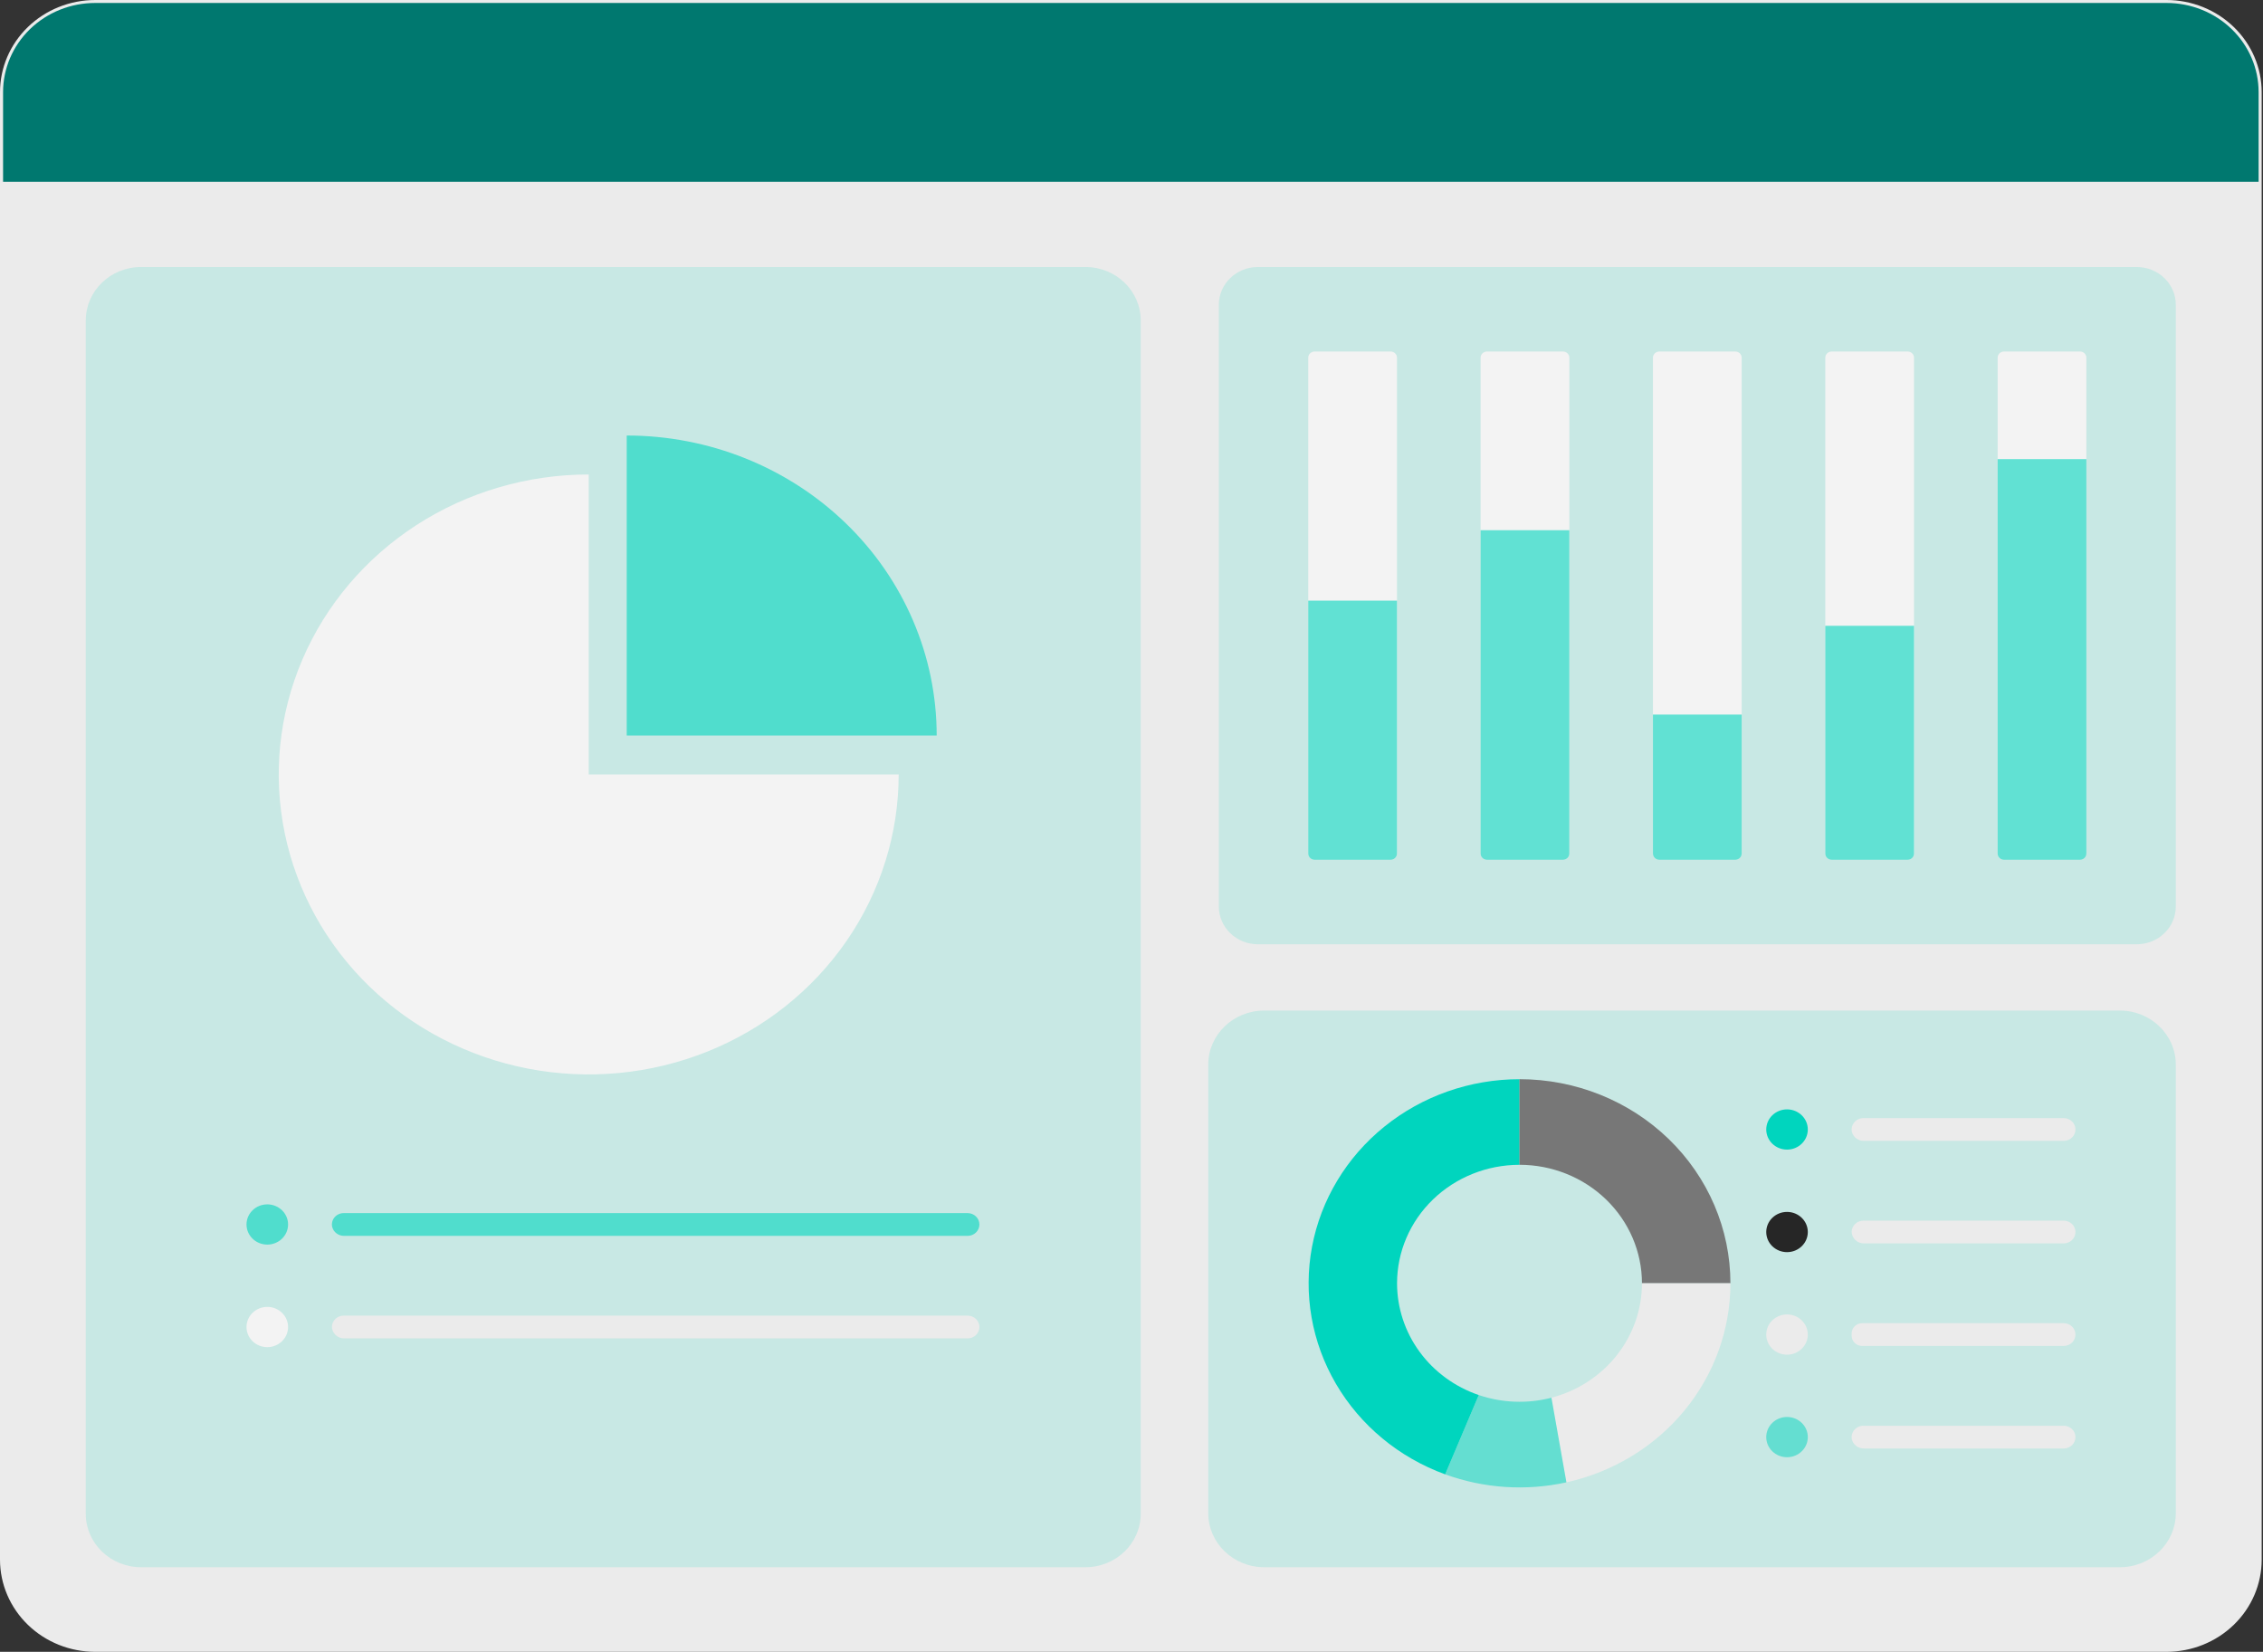 <svg width="411" height="300" viewBox="0 0 411 300" fill="none" xmlns="http://www.w3.org/2000/svg">
<rect x="0" y="0" width="411" height="300" fill="#333333" stroke="none"/>
<g clip-path="url(#clip0_28_117)">
<path d="M17.286 299.46L393.477 299.46C402.716 299.46 410.205 292.213 410.205 283.273L410.205 16.727C410.205 7.787 402.716 0.54 393.477 0.54L17.286 0.54C8.047 0.54 0.558 7.787 0.558 16.727L0.558 283.273C0.558 292.213 8.047 299.46 17.286 299.46Z" fill="#EBEBEB"/>
<path d="M0 283.273V16.727C0.005 12.293 1.828 8.041 5.068 4.905C8.309 1.769 12.702 0.005 17.285 0H393.477C398.059 0.005 402.453 1.769 405.693 4.905C408.934 8.041 410.757 12.293 410.762 16.727V283.273C410.757 287.707 408.934 291.959 405.693 295.095C402.453 298.231 398.059 299.995 393.477 300H17.285C12.702 299.995 8.309 298.231 5.068 295.095C1.828 291.959 0.005 287.707 0 283.273ZM17.285 1.079C12.998 1.084 8.888 2.734 5.857 5.668C2.825 8.601 1.12 12.579 1.115 16.727V283.273C1.12 287.421 2.825 291.399 5.857 294.332C8.888 297.266 12.998 298.916 17.285 298.921H393.477C397.764 298.916 401.874 297.266 404.905 294.333C407.937 291.399 409.642 287.421 409.647 283.273V16.727C409.642 12.579 407.937 8.601 404.905 5.668C401.874 2.734 397.764 1.084 393.477 1.079H17.285Z" fill="#EBEBEB"/>
<path d="M0.558 16.726V33.014H410.202V16.726C410.202 12.432 408.44 8.315 405.303 5.279C402.166 2.243 397.911 0.538 393.475 0.538H17.285C12.849 0.538 8.594 2.243 5.457 5.279C2.32 8.315 0.558 12.432 0.558 16.726Z" fill="#00786F"/>
<path d="M388.071 48.493H228.453C224.536 48.493 221.359 51.566 221.359 55.358V164.63C221.359 168.421 224.536 171.495 228.453 171.495H388.071C391.988 171.495 395.165 168.421 395.165 164.63V55.358C395.165 51.566 391.988 48.493 388.071 48.493Z" fill="#EBEBEB"/>
<path opacity="0.15" d="M388.071 48.493H228.453C224.536 48.493 221.359 51.566 221.359 55.358V164.63C221.359 168.421 224.536 171.495 228.453 171.495H388.071C391.988 171.495 395.165 168.421 395.165 164.63V55.358C395.165 51.566 391.988 48.493 388.071 48.493Z" fill="#00D5BE"/>
<path d="M252.556 63.841H238.761C238.121 63.841 237.601 64.344 237.601 64.964V155.023C237.601 155.644 238.121 156.146 238.761 156.146H252.556C253.197 156.146 253.717 155.644 253.717 155.023V64.964C253.717 64.344 253.197 63.841 252.556 63.841Z" fill="#F3F3F3"/>
<path opacity="0.6" d="M237.601 109.088H253.715V155.023C253.715 155.321 253.593 155.607 253.375 155.817C253.158 156.028 252.863 156.146 252.555 156.146H238.761C238.454 156.146 238.159 156.028 237.941 155.817C237.723 155.607 237.601 155.321 237.601 155.023V109.088Z" fill="#00D5BE"/>
<path d="M283.858 63.841H270.063C269.422 63.841 268.903 64.344 268.903 64.964V155.023C268.903 155.644 269.422 156.146 270.063 156.146H283.858C284.499 156.146 285.018 155.644 285.018 155.023V64.964C285.018 64.344 284.499 63.841 283.858 63.841Z" fill="#F3F3F3"/>
<path opacity="0.6" d="M268.903 96.295H285.017V155.023C285.017 155.321 284.894 155.606 284.677 155.817C284.459 156.027 284.164 156.146 283.856 156.146H270.063C269.755 156.146 269.46 156.027 269.242 155.817C269.025 155.606 268.903 155.321 268.903 155.023V96.295Z" fill="#00D5BE"/>
<path d="M377.763 63.841H363.968C363.327 63.841 362.807 64.344 362.807 64.964V155.023C362.807 155.644 363.327 156.146 363.968 156.146H377.763C378.404 156.146 378.923 155.644 378.923 155.023V64.964C378.923 64.344 378.404 63.841 377.763 63.841Z" fill="#F3F3F3"/>
<path opacity="0.6" d="M362.807 83.388H378.921V155.024C378.921 155.322 378.799 155.607 378.582 155.818C378.364 156.029 378.069 156.147 377.761 156.147H363.968C363.661 156.147 363.365 156.029 363.148 155.818C362.93 155.607 362.808 155.322 362.808 155.024V83.388H362.807Z" fill="#00D5BE"/>
<path d="M315.16 63.841H301.365C300.724 63.841 300.205 64.344 300.205 64.964V155.023C300.205 155.644 300.724 156.146 301.365 156.146H315.16C315.801 156.146 316.32 155.644 316.32 155.023V64.964C316.32 64.344 315.801 63.841 315.16 63.841Z" fill="#F3F3F3"/>
<path opacity="0.6" d="M300.205 129.78H316.319V155.023C316.319 155.321 316.196 155.607 315.979 155.817C315.761 156.028 315.466 156.146 315.158 156.146H301.365C301.057 156.146 300.762 156.028 300.544 155.817C300.327 155.607 300.205 155.321 300.205 155.023V129.78Z" fill="#00D5BE"/>
<path d="M346.461 63.841H332.666C332.025 63.841 331.506 64.344 331.506 64.964V155.023C331.506 155.644 332.025 156.146 332.666 156.146H346.461C347.102 156.146 347.622 155.644 347.622 155.023V64.964C347.622 64.344 347.102 63.841 346.461 63.841Z" fill="#F3F3F3"/>
<path opacity="0.6" d="M331.504 113.65H347.618V155.023C347.618 155.321 347.496 155.606 347.278 155.817C347.061 156.028 346.766 156.146 346.458 156.146H332.666C332.514 156.146 332.363 156.117 332.222 156.06C332.081 156.004 331.953 155.921 331.846 155.817C331.738 155.713 331.652 155.589 331.594 155.453C331.536 155.316 331.506 155.17 331.506 155.023V113.65H331.504Z" fill="#00D5BE"/>
<path opacity="0.15" d="M385.01 183.535H229.594C223.986 183.535 219.439 187.935 219.439 193.363V274.804C219.439 280.231 223.986 284.631 229.594 284.631H385.01C390.618 284.631 395.165 280.231 395.165 274.804V193.363C395.165 187.935 390.618 183.535 385.01 183.535Z" fill="#00D5BE"/>
<path d="M324.556 208.787C326.64 208.787 328.33 207.152 328.33 205.134C328.33 203.117 326.64 201.481 324.556 201.481C322.471 201.481 320.781 203.117 320.781 205.134C320.781 207.152 322.471 208.787 324.556 208.787Z" fill="#00D5BE"/>
<path d="M324.556 227.409C326.64 227.409 328.33 225.774 328.33 223.756C328.33 221.739 326.64 220.103 324.556 220.103C322.471 220.103 320.781 221.739 320.781 223.756C320.781 225.774 322.471 227.409 324.556 227.409Z" fill="#262626"/>
<path d="M324.556 246.032C326.64 246.032 328.33 244.396 328.33 242.378C328.33 240.361 326.64 238.725 324.556 238.725C322.471 238.725 320.781 240.361 320.781 242.378C320.781 244.396 322.471 246.032 324.556 246.032Z" fill="#EBEBEB"/>
<path opacity="0.5" d="M324.556 264.653C326.64 264.653 328.33 263.018 328.33 261C328.33 258.983 326.64 257.347 324.556 257.347C322.471 257.347 320.781 258.983 320.781 261C320.781 263.018 322.471 264.653 324.556 264.653Z" fill="#00D5BE"/>
<path d="M376.941 205.133C376.941 205.681 376.716 206.206 376.315 206.594C375.915 206.982 375.372 207.199 374.805 207.199H338.521C338.017 207.208 337.524 207.049 337.126 206.748C336.728 206.448 336.449 206.024 336.335 205.548C336.272 205.247 336.278 204.937 336.354 204.639C336.43 204.341 336.574 204.064 336.774 203.826C336.975 203.588 337.227 203.397 337.514 203.265C337.8 203.134 338.113 203.066 338.43 203.066H374.805C375.086 203.066 375.363 203.119 375.623 203.223C375.882 203.327 376.117 203.479 376.315 203.671C376.514 203.863 376.671 204.091 376.778 204.342C376.886 204.592 376.941 204.861 376.941 205.133Z" fill="#EBEBEB"/>
<path d="M376.941 223.756C376.941 224.304 376.716 224.829 376.315 225.217C375.915 225.604 375.372 225.822 374.805 225.822H338.543C338.247 225.826 337.953 225.773 337.679 225.666C337.404 225.558 337.155 225.398 336.945 225.196C336.735 224.993 336.57 224.752 336.458 224.486C336.347 224.221 336.292 223.936 336.296 223.65C336.324 223.121 336.562 222.622 336.959 222.257C337.356 221.893 337.883 221.689 338.431 221.689H374.805C375.086 221.689 375.363 221.743 375.623 221.847C375.882 221.95 376.117 222.103 376.315 222.294C376.514 222.486 376.671 222.714 376.778 222.965C376.886 223.215 376.941 223.484 376.941 223.756Z" fill="#EBEBEB"/>
<path d="M376.941 242.379C376.941 242.927 376.716 243.452 376.315 243.84C375.915 244.227 375.371 244.445 374.805 244.445H338.21C337.701 244.445 337.213 244.25 336.854 243.902C336.494 243.553 336.292 243.081 336.292 242.589V242.169C336.292 241.676 336.494 241.204 336.854 240.856C337.213 240.508 337.701 240.312 338.21 240.312H374.805C375.085 240.312 375.363 240.366 375.622 240.47C375.881 240.573 376.117 240.726 376.315 240.917C376.513 241.109 376.671 241.337 376.778 241.588C376.885 241.838 376.941 242.107 376.941 242.379Z" fill="#EBEBEB"/>
<path d="M376.941 261.001C376.941 261.55 376.716 262.075 376.315 262.463C375.915 262.85 375.372 263.068 374.805 263.068H338.53C338.024 263.077 337.531 262.919 337.131 262.618C336.732 262.318 336.451 261.895 336.335 261.419C336.272 261.118 336.278 260.808 336.354 260.51C336.43 260.212 336.573 259.934 336.774 259.697C336.974 259.459 337.227 259.268 337.513 259.136C337.799 259.005 338.112 258.936 338.429 258.936H374.804C375.084 258.936 375.362 258.989 375.621 259.093C375.88 259.197 376.116 259.349 376.314 259.541C376.513 259.732 376.67 259.96 376.778 260.211C376.885 260.461 376.941 260.73 376.941 261.001Z" fill="#EBEBEB"/>
<path d="M253.729 233.067C253.73 237.52 255.157 241.864 257.815 245.499C260.473 249.134 264.23 251.882 268.569 253.364L262.467 267.766C254.074 264.706 247.058 258.892 242.639 251.339C238.22 243.787 236.68 234.973 238.287 226.434C239.893 217.895 244.545 210.172 251.43 204.611C258.316 199.049 267 196.002 275.969 196.001V211.548C270.071 211.548 264.414 213.815 260.244 217.851C256.073 221.886 253.729 227.36 253.729 233.067Z" fill="#00D5BE"/>
<path d="M314.275 233.067H298.208C298.208 227.359 295.865 221.885 291.695 217.849C287.524 213.813 281.867 211.545 275.969 211.545V195.997C286.129 195.997 295.872 199.903 303.055 206.855C310.239 213.807 314.275 223.236 314.275 233.067Z" fill="#777777"/>
<path d="M314.275 233.067C314.274 241.467 311.326 249.618 305.915 256.185C300.503 262.752 292.948 267.347 284.486 269.217L281.765 253.848C286.484 252.614 290.652 249.91 293.625 246.154C296.597 242.397 298.208 237.798 298.209 233.067H314.275Z" fill="#EBEBEB"/>
<path opacity="0.5" d="M284.486 269.217C277.157 270.824 269.503 270.319 262.467 267.765L268.569 253.364C272.817 254.807 277.416 254.976 281.764 253.85L284.486 269.217Z" fill="#00D5BE"/>
<path opacity="0.15" d="M197.141 48.493H25.614C20.071 48.493 15.577 52.841 15.577 58.205V274.919C15.577 280.283 20.071 284.631 25.614 284.631H197.141C202.684 284.631 207.177 280.283 207.177 274.919V58.205C207.177 52.841 202.684 48.493 197.141 48.493Z" fill="#00D5BE"/>
<path d="M163.216 140.653C163.216 151.428 159.915 161.961 153.729 170.921C147.543 179.88 138.751 186.863 128.464 190.986C118.177 195.11 106.858 196.189 95.938 194.087C85.017 191.985 74.986 186.796 67.113 179.177C59.24 171.558 53.878 161.85 51.706 151.282C49.534 140.714 50.649 129.76 54.91 119.805C59.17 109.85 66.386 101.341 75.644 95.355C84.902 89.369 95.786 86.174 106.92 86.174V140.653H163.216Z" fill="#F3F3F3"/>
<path opacity="0.6" d="M170.119 133.576H113.825V79.097C128.756 79.097 143.074 84.837 153.631 95.054C164.188 105.271 170.119 119.128 170.119 133.576Z" fill="#00D5BE"/>
<path opacity="0.6" d="M48.545 226.038C50.63 226.038 52.32 224.403 52.32 222.385C52.32 220.368 50.63 218.732 48.545 218.732C46.46 218.732 44.77 220.368 44.77 222.385C44.77 224.403 46.46 226.038 48.545 226.038Z" fill="#00D5BE"/>
<path d="M48.545 244.661C50.63 244.661 52.32 243.025 52.32 241.007C52.32 238.99 50.63 237.354 48.545 237.354C46.46 237.354 44.77 238.99 44.77 241.007C44.77 243.025 46.46 244.661 48.545 244.661Z" fill="#F3F3F3"/>
<path opacity="0.6" d="M177.875 222.387C177.875 222.935 177.65 223.46 177.25 223.848C176.849 224.236 176.306 224.453 175.74 224.453H62.511C62.006 224.462 61.513 224.303 61.115 224.002C60.717 223.702 60.437 223.278 60.324 222.802C60.261 222.501 60.267 222.191 60.343 221.893C60.419 221.595 60.563 221.317 60.763 221.079C60.964 220.842 61.217 220.65 61.503 220.519C61.789 220.388 62.103 220.319 62.42 220.32H175.74C176.02 220.32 176.298 220.373 176.557 220.477C176.816 220.581 177.052 220.733 177.25 220.925C177.448 221.117 177.606 221.345 177.713 221.596C177.82 221.846 177.875 222.115 177.875 222.387Z" fill="#00D5BE"/>
<path d="M177.876 241.007C177.876 241.555 177.651 242.081 177.25 242.468C176.85 242.856 176.306 243.074 175.74 243.074H62.532C62.236 243.078 61.942 243.025 61.668 242.917C61.393 242.809 61.144 242.65 60.934 242.447C60.725 242.245 60.559 242.003 60.447 241.738C60.336 241.472 60.28 241.188 60.284 240.901C60.313 240.372 60.551 239.873 60.948 239.508C61.345 239.144 61.872 238.94 62.42 238.94H175.74C176.02 238.94 176.298 238.994 176.557 239.098C176.816 239.201 177.052 239.354 177.25 239.546C177.448 239.738 177.606 239.965 177.713 240.216C177.82 240.467 177.876 240.736 177.876 241.007Z" fill="#EBEBEB"/>
</g>
<defs>
<clipPath id="clip0_28_117">
<rect width="410.762" height="300" fill="white"/>
</clipPath>
</defs>
</svg>
